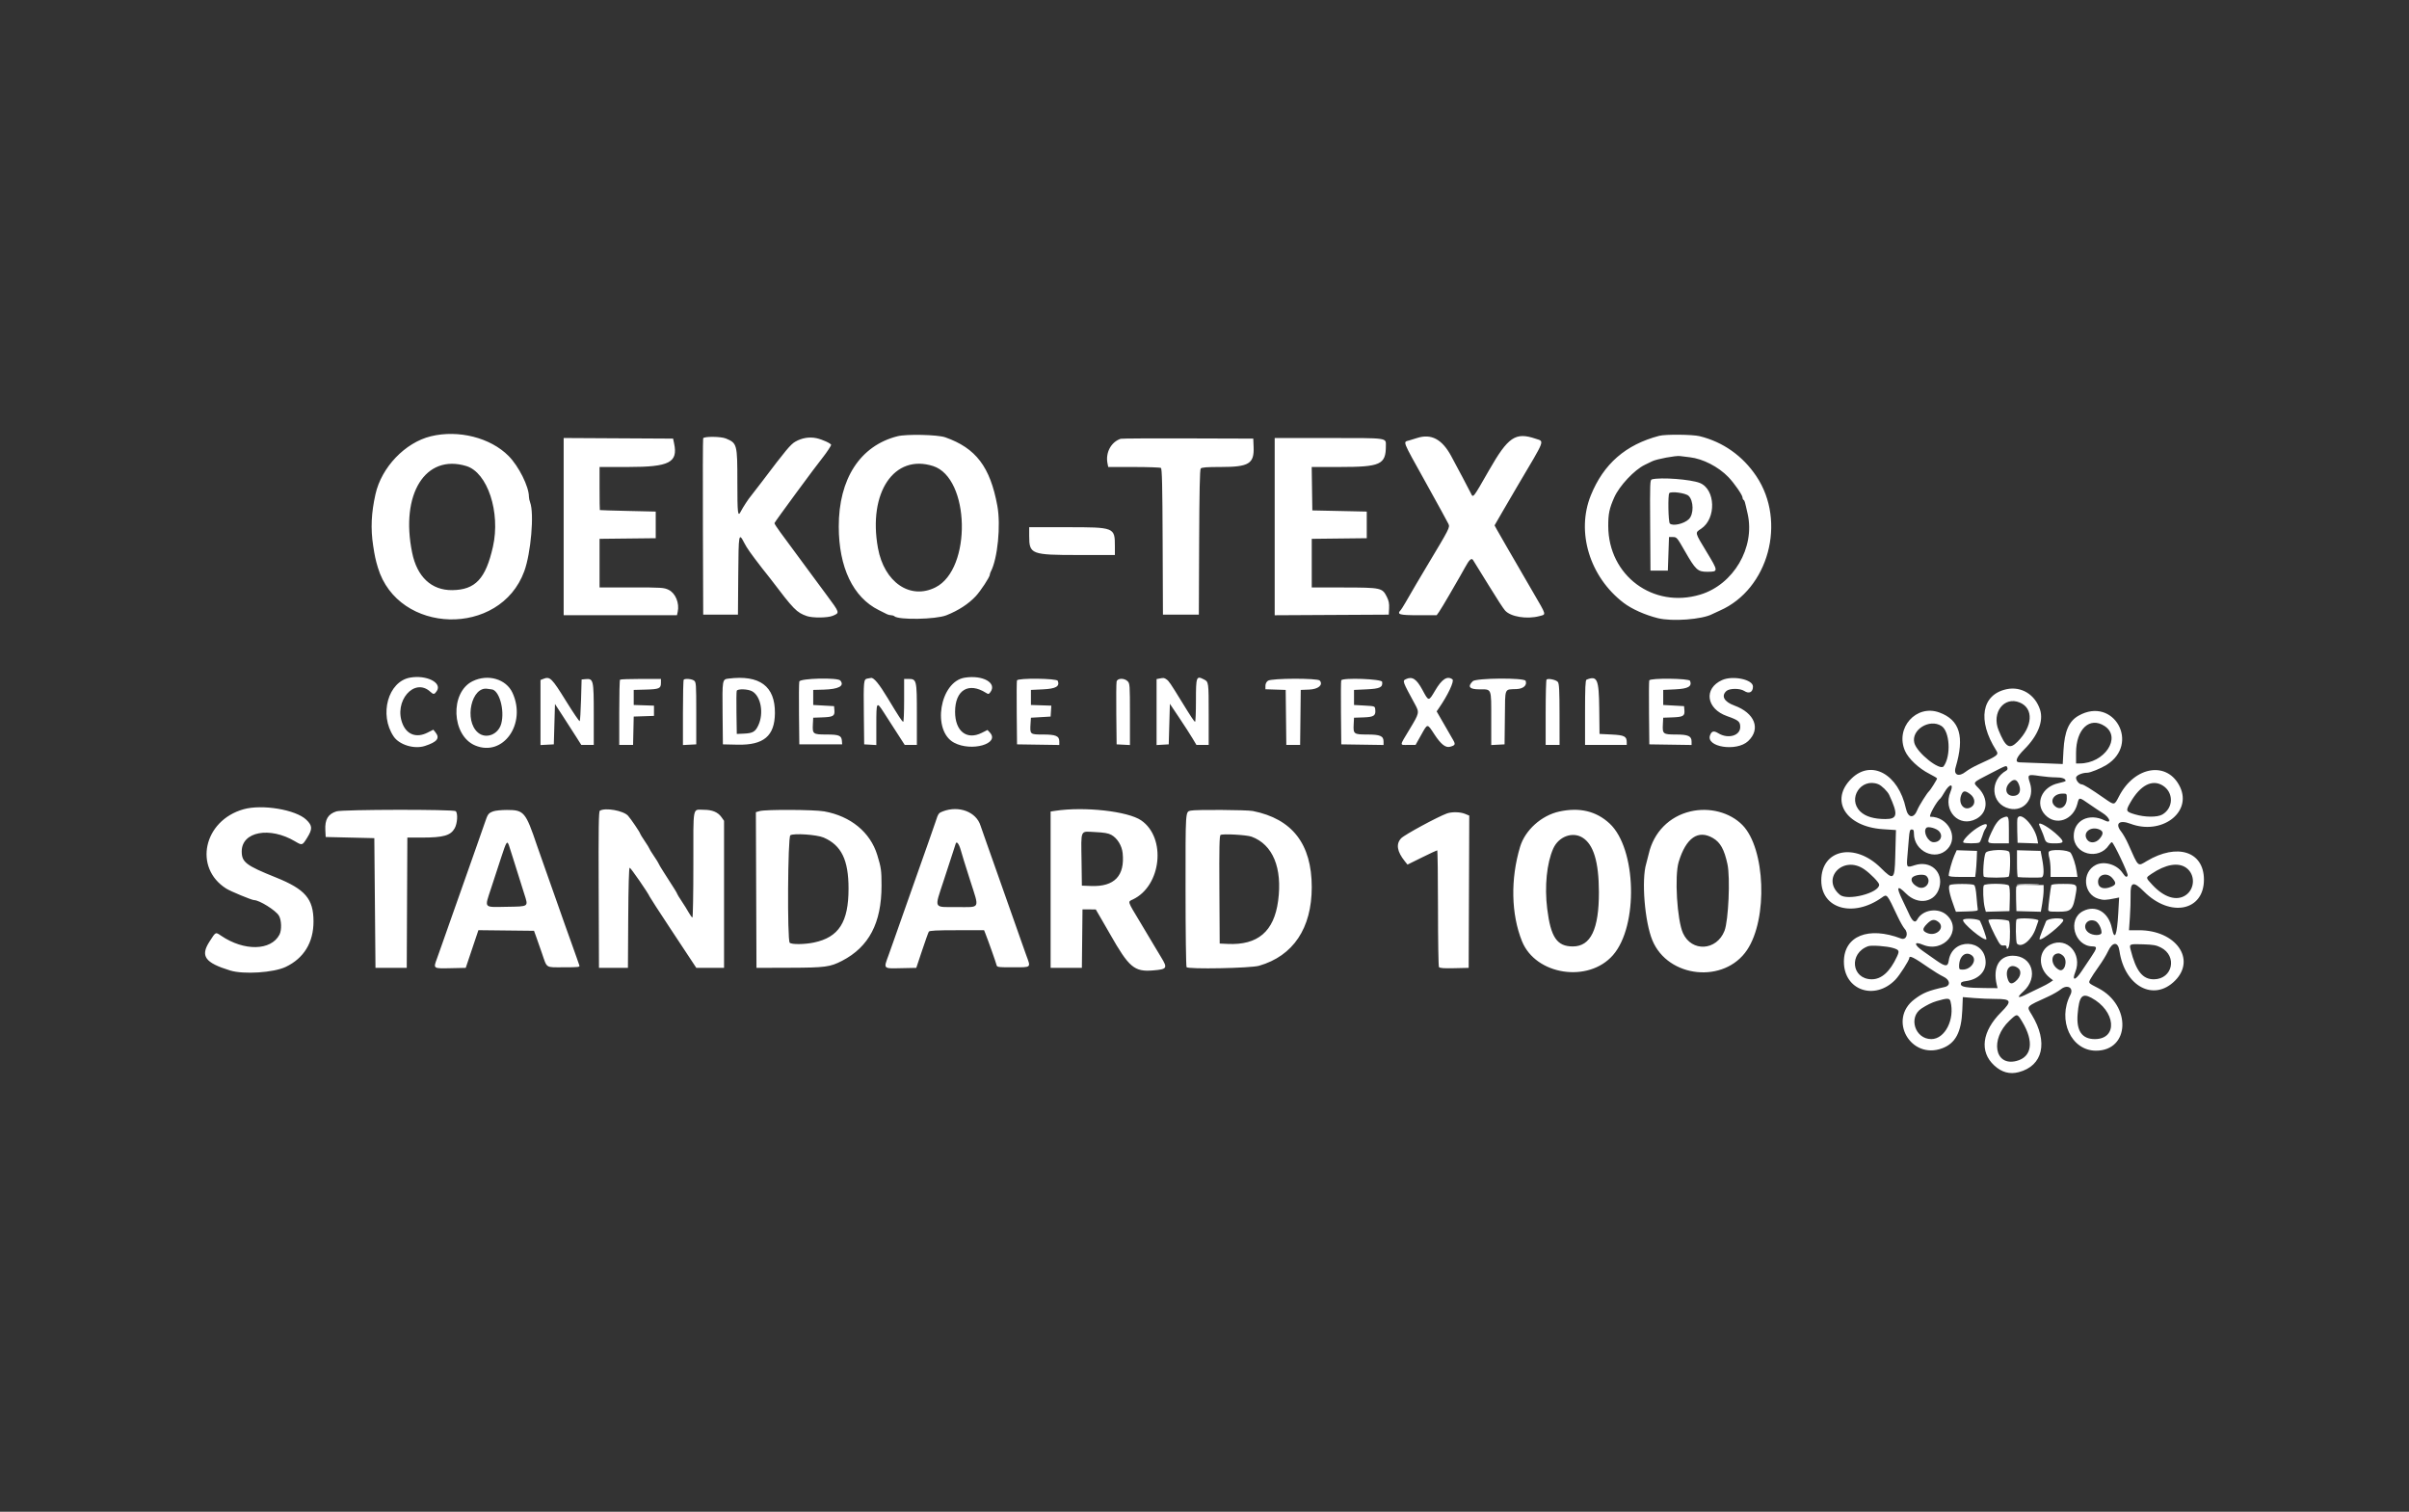 <svg width="400" height="251" viewBox="0 0 400 251" fill="none" xmlns="http://www.w3.org/2000/svg">
<rect x="0" y="0" width="400" height="251" fill="#333333" stroke="none"/>
<path fill-rule="evenodd" clip-rule="evenodd" d="M40.443 134.361C33.794 136.234 32.086 144.088 37.577 147.54C38.297 147.993 41.815 149.448 42.191 149.448C43.063 149.448 45.768 151.136 46.304 152.015C46.749 152.744 46.802 154.414 46.404 155.178C45.006 157.866 40.524 157.948 36.707 155.356C35.768 154.719 35.844 154.68 34.773 156.352C33.24 158.746 34.033 159.847 38.215 161.132C40.45 161.819 45.428 161.497 47.447 160.534C50.464 159.096 52.062 156.474 52.056 152.975C52.05 149.237 50.684 147.644 45.81 145.685C40.846 143.693 40.137 143.152 40.137 141.359C40.137 138.065 44.785 137.193 48.999 139.694C50.174 140.392 50.194 140.386 50.987 139.119C51.914 137.636 51.889 137.09 50.853 136.096C49.109 134.426 43.52 133.494 40.443 134.361ZM55.876 134.71C54.467 135.152 53.928 136.058 54.02 137.831L54.078 138.968L58.116 139.064L62.154 139.16L62.25 149.929L62.346 160.696H64.942H67.538L67.587 149.88L67.638 139.064H70.05C73.622 139.064 74.82 138.727 75.493 137.528C75.949 136.716 76.053 135.062 75.672 134.68C75.352 134.361 56.9 134.389 55.876 134.71ZM81.92 134.704C81.075 135.014 81.004 135.114 80.447 136.757C80.179 137.55 79.603 139.194 79.168 140.411C78.733 141.626 78.215 143.097 78.017 143.679C77.819 144.261 77.3 145.732 76.864 146.948C76.427 148.164 75.908 149.635 75.71 150.217C75.513 150.798 74.993 152.269 74.556 153.486C74.119 154.702 73.602 156.173 73.406 156.755C73.209 157.336 72.827 158.415 72.555 159.151C71.932 160.84 71.897 160.815 74.855 160.751L77.333 160.696L78.384 157.568L79.436 154.44L84.054 154.492L88.671 154.543L89.019 155.505C89.212 156.033 89.636 157.245 89.964 158.197C90.876 160.843 90.506 160.6 93.619 160.6C96.12 160.6 96.316 160.574 96.191 160.264C96.117 160.078 95.898 159.451 95.705 158.87C95.512 158.288 95.08 157.077 94.746 156.178C94.412 155.279 93.978 154.067 93.782 153.486C93.586 152.904 93.068 151.433 92.631 150.217C92.194 149 91.675 147.529 91.477 146.948C91.28 146.366 90.76 144.895 90.323 143.679C89.886 142.463 89.369 140.992 89.173 140.411C87.279 134.799 87.007 134.477 84.171 134.478C83.271 134.478 82.259 134.58 81.92 134.704ZM99.6 134.609C99.409 134.73 99.368 137.483 99.408 147.729L99.457 160.696H101.86H104.264L104.314 152.38C104.345 147.172 104.434 144.064 104.551 144.064C104.724 144.064 107.604 148.229 107.874 148.871C107.941 149.03 109.425 151.323 111.172 153.966C112.919 156.61 114.634 159.206 114.983 159.735L115.618 160.696H117.921H120.224V148.486V136.276L119.775 135.647C119.198 134.838 118.249 134.45 116.851 134.45C114.952 134.45 115.128 133.521 115.128 143.508C115.128 148.361 115.058 152.332 114.971 152.332C114.885 152.332 114.611 151.964 114.362 151.515C114.113 151.066 113.578 150.205 113.173 149.603C112.768 149 112.437 148.458 112.437 148.398C112.437 148.293 112.061 147.689 110.194 144.787C109.735 144.074 109.36 143.443 109.36 143.383C109.36 143.322 109.014 142.764 108.59 142.141C108.167 141.518 107.821 140.956 107.821 140.891C107.821 140.827 107.475 140.264 107.052 139.641C106.63 139.018 106.284 138.456 106.284 138.391C106.284 138.219 104.756 135.965 104.285 135.442C103.513 134.586 100.484 134.047 99.6 134.609ZM126.135 134.665L125.509 134.846L125.559 147.771L125.608 160.696L131.088 160.679C137.03 160.66 137.828 160.555 139.825 159.523C144.285 157.218 146.376 153.232 146.373 147.044C146.371 144.505 146.31 144.061 145.662 141.948C144.504 138.177 141.249 135.504 136.857 134.715C135.183 134.416 127.131 134.378 126.135 134.665ZM156.566 134.708C155.847 134.978 155.795 135.053 155.334 136.468C155.127 137.103 154.6 138.617 154.163 139.834C153.726 141.05 153.206 142.521 153.009 143.103C152.811 143.684 152.291 145.155 151.854 146.372C151.418 147.587 150.898 149.058 150.701 149.64C150.503 150.222 149.984 151.693 149.548 152.909C149.111 154.125 148.592 155.596 148.397 156.178C148.2 156.759 147.816 157.841 147.544 158.581C146.69 160.895 146.613 160.813 149.595 160.75L152.143 160.696L153.107 157.812C153.636 156.225 154.139 154.819 154.224 154.688C154.34 154.506 155.49 154.447 158.889 154.447H163.402L163.612 154.976C164.077 156.147 165.36 159.763 165.452 160.168C165.549 160.591 165.611 160.6 168.221 160.6C171.315 160.6 171.184 160.721 170.395 158.581C170.122 157.841 169.738 156.759 169.542 156.178C169.346 155.596 168.828 154.125 168.391 152.909C167.955 151.693 167.436 150.222 167.237 149.64C167.039 149.058 166.52 147.587 166.084 146.372C165.647 145.155 165.128 143.684 164.93 143.103C164.732 142.521 164.212 141.05 163.775 139.834C163.337 138.617 162.903 137.381 162.812 137.086C162.1 134.794 159.234 133.702 156.566 134.708ZM175.217 134.621L174.448 134.738V147.717V160.696H177.044H179.639L179.691 155.841L179.742 150.986L180.845 150.99L181.947 150.996L182.909 152.65C183.437 153.559 184.072 154.661 184.32 155.097C187.46 160.629 188.352 161.381 191.47 161.119C193.808 160.924 193.912 160.75 192.787 158.915C192.351 158.203 191.845 157.361 191.663 157.043C191.482 156.726 190.454 155.004 189.38 153.218C187.136 149.486 187.225 149.754 188.108 149.335C192.853 147.083 193.693 139.101 189.489 136.209C187.279 134.689 180.056 133.886 175.217 134.621ZM197.714 134.589C196.821 134.809 196.849 134.374 196.853 147.693C196.853 154.633 196.93 160.432 197.023 160.577C197.262 160.954 207.643 160.755 209.059 160.347C214.73 158.712 217.808 154.118 217.808 147.288C217.808 140.139 214.579 135.963 208.035 134.655C207.034 134.454 198.484 134.4 197.714 134.589ZM258.907 134.741C255.945 135.388 253.236 137.826 252.403 140.595C250.792 145.948 250.91 151.781 252.719 156.274C254.989 161.909 263.749 163.248 267.827 158.582C272.071 153.724 271.739 140.871 267.262 136.726C265.038 134.666 262.267 134.008 258.907 134.741ZM280.685 134.723C277.173 135.55 274.584 138.181 273.765 141.756C273.632 142.338 273.444 143.073 273.346 143.391C272.53 146.057 273.092 153.047 274.37 156.128C276.971 162.4 286.318 163.353 290.088 157.73C293.571 152.537 293.134 140.855 289.313 136.977C287.235 134.869 283.836 133.982 280.685 134.723ZM240.244 135.062C238.665 135.638 233.218 138.591 232.662 139.173C231.761 140.117 231.956 141.367 233.256 142.99L233.705 143.55L236.108 142.364C237.429 141.713 238.568 141.18 238.639 141.18C238.71 141.18 238.768 145.485 238.77 150.746C238.772 156.007 238.844 160.423 238.929 160.559C239.046 160.742 239.693 160.791 241.474 160.751L243.863 160.696L243.913 148.057L243.962 135.417L243.264 135.126C242.476 134.797 241.055 134.766 240.244 135.062ZM332.506 135.787C331.874 136.048 331.306 136.786 330.687 138.151C329.824 140.056 329.806 140.026 331.833 140.026H333.563V137.815C333.563 135.434 333.528 135.364 332.506 135.787ZM334.992 135.858C334.938 135.997 334.92 136.97 334.951 138.021L335.006 139.93L336.711 139.986L338.417 140.041L338.29 139.365C337.877 137.164 335.472 134.606 334.992 135.858ZM328.247 137.498C327.075 138.255 325.812 139.58 325.989 139.866C326.11 140.063 328.393 140.073 328.669 139.879C328.778 139.801 328.989 139.348 329.136 138.872C329.283 138.396 329.463 137.92 329.536 137.815C330.352 136.647 329.78 136.507 328.247 137.498ZM338.563 136.855C338.563 136.909 338.729 137.32 338.933 137.769C339.135 138.217 339.362 138.8 339.436 139.064C339.672 139.902 339.896 140.026 341.171 140.026C342.742 140.026 342.839 139.804 341.733 138.743C340.401 137.467 338.563 136.372 338.563 136.855ZM184.543 138.622C185.522 139.168 186.281 140.397 186.409 141.641C186.798 145.415 185.041 147.249 181.178 147.103L179.639 147.044L179.585 143.007C179.512 137.572 179.303 138.028 181.813 138.148C183.36 138.222 184.037 138.34 184.543 138.622ZM136.754 139.059C139.707 140.333 140.895 142.763 140.895 147.538C140.895 153.109 139.278 155.624 135.144 156.489C133.575 156.817 131.438 156.836 131.127 156.524C130.703 156.101 130.805 138.948 131.232 138.68C131.816 138.314 135.633 138.576 136.754 139.059ZM207.81 138.914C211.349 140.213 212.959 144.103 212.223 149.584C211.543 154.653 208.851 156.952 203.867 156.721L202.522 156.658L202.472 147.73C202.433 140.72 202.473 138.765 202.664 138.632C203.003 138.395 206.994 138.614 207.81 138.914ZM262.749 139.059C264.593 140.183 265.474 143.084 265.488 148.08C265.506 154.271 264.134 157.139 261.156 157.139C258.525 157.139 257.49 155.618 256.905 150.89C256.444 147.165 256.831 143.305 257.905 140.891C258.79 138.904 261.077 138.039 262.749 139.059ZM284.433 139.149C285.66 139.868 286.308 141.038 286.835 143.487C287.318 145.73 287.001 152.866 286.343 154.543C285.038 157.872 280.89 158.107 279.45 154.934C278.468 152.77 278.026 145.442 278.737 143.103C279.953 139.1 281.965 137.703 284.433 139.149ZM84.509 140.362C84.614 140.653 84.897 141.54 85.137 142.333C85.538 143.66 85.834 144.6 87.047 148.403C87.746 150.593 87.877 150.496 84.116 150.558C80.231 150.622 80.436 150.864 81.535 147.507C81.999 146.089 82.752 143.783 83.211 142.381C84.09 139.691 84.202 139.518 84.509 140.362ZM159.522 141.117C159.788 142.065 160.166 143.285 161.09 146.179C162.645 151.051 162.87 150.601 158.873 150.601C154.947 150.601 155.135 150.966 156.661 146.307C157.326 144.28 158.036 142.102 158.24 141.468C158.445 140.834 158.65 140.196 158.697 140.052C158.842 139.602 159.24 140.116 159.522 141.117ZM324.492 142.077C324.116 142.928 323.588 144.814 323.572 145.362C323.567 145.54 324.129 145.602 325.765 145.602H327.964L328.068 144.785C328.126 144.336 328.196 143.362 328.225 142.621L328.276 141.276L326.586 141.22L324.896 141.164L324.492 142.077ZM329.697 141.604C329.389 142.178 329.169 145.402 329.425 145.569C329.74 145.775 333.251 145.76 333.516 145.552C333.767 145.354 333.866 142.076 333.64 141.484C333.432 140.943 329.994 141.048 329.697 141.604ZM334.91 143.384C334.91 144.604 334.975 145.613 335.053 145.626C335.569 145.711 338.721 145.746 338.996 145.67C339.405 145.556 339.432 144.424 339.071 142.525L338.833 141.276L336.871 141.221L334.91 141.166V143.384ZM340.178 141.451C340.121 141.6 340.166 142.054 340.279 142.46C340.391 142.866 340.484 143.739 340.485 144.4L340.486 145.602H342.719H344.952L344.82 144.689C344.661 143.585 344.218 142.202 343.834 141.613C343.487 141.078 340.373 140.94 340.178 141.451ZM323.766 146.938C323.419 147.158 323.693 148.505 324.552 150.8L324.77 151.384L326.62 151.329C328.148 151.284 328.456 151.224 328.399 150.986C328.361 150.828 328.266 149.889 328.189 148.901C328.094 147.691 327.96 147.048 327.777 146.933C327.42 146.707 324.125 146.712 323.766 146.938ZM329.399 146.996C329.206 147.307 329.304 149.715 329.548 150.656L329.736 151.384L331.698 151.329L333.66 151.274L333.715 149.283C333.751 147.981 333.693 147.2 333.547 147.024C333.248 146.664 329.621 146.639 329.399 146.996ZM340.599 146.996C340.493 147.379 340.102 150.483 340.102 150.948C340.102 151.352 340.178 151.37 341.828 151.37C343.971 151.37 344.215 151.102 344.707 148.198C344.938 146.834 344.822 146.756 342.571 146.756C341.211 146.756 340.647 146.824 340.599 146.996ZM334.8 147.202C334.746 147.342 334.727 148.315 334.758 149.365L334.814 151.274L336.84 151.329L338.868 151.382L339.1 150.027C339.228 149.282 339.332 148.284 339.332 147.81V146.948H337.115C335.455 146.948 334.873 147.012 334.8 147.202ZM325.962 152.726C325.683 153.179 329.454 156.313 329.828 155.94C329.918 155.85 329.138 153.614 328.771 152.909C328.582 152.546 326.171 152.39 325.962 152.726ZM330.172 152.76C330.085 152.901 331.112 155.139 331.829 156.37C332.137 156.899 332.324 157.03 332.7 156.981C333.034 156.938 333.179 157.011 333.179 157.221C333.179 157.819 333.516 157.509 333.633 156.803C333.807 155.743 333.776 153.238 333.583 152.935C333.405 152.654 330.335 152.495 330.172 152.76ZM334.846 152.653C334.641 152.858 334.698 156.466 334.91 156.678C335.69 157.458 337.403 156.035 338.05 154.067C338.207 153.589 338.396 153.046 338.47 152.861C338.608 152.515 335.18 152.318 334.846 152.653ZM339.734 152.957C339.643 153.195 339.343 153.945 339.066 154.624C338.79 155.302 338.605 155.898 338.654 155.949C338.981 156.275 342.601 153.372 342.601 152.783C342.601 152.274 339.934 152.435 339.734 152.957Z" fill="white"/>
<path fill-rule="evenodd" clip-rule="evenodd" d="M71.537 72.437C67.265 73.481 63.346 77.582 62.346 82.053C61.642 85.201 61.528 87.744 61.961 90.609C62.216 92.286 62.361 92.961 62.748 94.245C66.105 105.39 83.045 105.811 87.051 94.849C88.158 91.822 88.72 85.25 88.028 83.429C87.915 83.134 87.824 82.697 87.824 82.457C87.824 80.79 86.139 77.415 84.459 75.715C81.447 72.669 76.121 71.317 71.537 72.437ZM149.028 72.429C142.831 73.994 139.26 79.488 139.272 87.436C139.281 94.215 141.648 99.165 145.894 101.284C146.476 101.575 147.101 101.888 147.285 101.979C147.469 102.072 147.776 102.146 147.968 102.146C148.16 102.146 148.399 102.222 148.499 102.314C149.208 102.963 155.378 102.851 157.14 102.156C159.125 101.373 160.814 100.276 162.012 98.992C162.841 98.104 164.353 95.794 164.353 95.418C164.353 95.309 164.431 95.069 164.527 94.886C165.652 92.734 166.196 87.208 165.601 83.975C164.411 77.509 162.044 74.398 156.95 72.606C155.698 72.165 150.53 72.049 149.028 72.429ZM275.494 72.362C269.931 73.823 266.264 77.018 264.147 82.245C261.681 88.337 263.959 95.793 269.602 100.097C270.944 101.121 273.175 102.117 275.301 102.641C277.659 103.223 282.623 102.851 284.298 101.967C284.479 101.872 285.059 101.603 285.587 101.37C293.648 97.817 296.685 86.615 291.635 79.073C289.367 75.686 286.1 73.378 282.224 72.424C281.02 72.128 276.541 72.087 275.494 72.362ZM116.755 72.775C116.704 72.908 116.686 79.549 116.713 87.534L116.763 102.05H119.647H122.531L122.582 95.546C122.637 88.503 122.662 88.366 123.586 90.153C124.03 91.013 124.628 91.861 126.554 94.359C126.879 94.782 127.19 95.171 127.243 95.224C127.297 95.278 127.6 95.662 127.916 96.08C131.838 101.25 132.261 101.684 133.973 102.288C134.912 102.62 137.426 102.595 138.262 102.246C139.468 101.742 139.483 101.792 137.214 98.734C136.489 97.755 135.29 96.133 134.549 95.128C132.911 92.905 130.92 90.205 129.586 88.399C129.039 87.658 128.591 86.966 128.591 86.86C128.591 86.711 135.608 77.177 136.745 75.784C137.164 75.271 138.01 73.991 138.01 73.871C138.01 73.633 136.519 72.952 135.552 72.749C134.378 72.503 133.141 72.709 132.059 73.331C131.267 73.785 130.498 74.708 126.473 80.035C125.574 81.225 124.748 82.295 124.637 82.414C124.339 82.735 123.328 84.283 123.022 84.889C122.502 85.918 122.435 85.362 122.435 80.021C122.435 73.748 122.392 73.582 120.536 72.806C119.704 72.458 116.885 72.434 116.755 72.775ZM235.306 72.719C235.042 72.804 234.458 72.984 234.009 73.119C232.936 73.442 232.709 72.86 236.732 80.102C238.679 83.607 240.376 86.703 240.502 86.98C240.77 87.574 240.734 87.645 236.88 94.071C236.087 95.393 235.289 96.734 235.108 97.052C233.68 99.551 232.749 101.118 232.599 101.272C231.881 102.013 232.321 102.146 235.486 102.146H238.549L238.945 101.591C239.163 101.285 239.958 99.965 240.713 98.658C241.466 97.351 242.26 95.98 242.474 95.609C242.689 95.239 243.029 94.633 243.23 94.263C243.957 92.925 244.329 92.577 244.593 92.987C244.813 93.327 245.66 94.695 247.225 97.244C248.64 99.545 249.57 100.974 249.902 101.357C250.808 102.402 253.524 102.852 255.59 102.299C256.776 101.982 256.857 102.292 254.538 98.301C253.77 96.979 252.979 95.616 252.78 95.272C252.582 94.929 252.257 94.367 252.059 94.023C251.86 93.679 251.07 92.316 250.302 90.995C249.533 89.672 248.738 88.284 248.534 87.911L248.162 87.231L249.49 84.931C250.221 83.665 251.383 81.678 252.071 80.514C256.679 72.739 256.449 73.341 254.996 72.846C251.632 71.7 250.423 72.518 247.226 78.11C244.546 82.796 244.616 82.707 244.234 81.907C244 81.42 241.903 77.453 240.96 75.716C239.44 72.915 237.653 71.968 235.306 72.719ZM93.593 87.435V102.146H102.999H112.405L112.529 101.586C112.846 100.144 112.163 98.483 111.029 97.933C110.249 97.556 109.881 97.532 104.877 97.532H99.553V93.497V89.463L104.216 89.411L108.879 89.36V87.148V84.938L104.264 84.832C101.726 84.775 99.628 84.71 99.601 84.688C99.575 84.667 99.553 83.048 99.553 81.091V77.534H104.336C111.144 77.534 112.598 76.787 111.933 73.636L111.762 72.824L102.677 72.773L93.593 72.723V87.435ZM186.082 72.851C184.488 73.382 183.538 75.155 183.895 76.938L184.014 77.534L188.269 77.537C190.609 77.539 192.63 77.609 192.761 77.692C192.948 77.809 193.012 80.558 193.05 89.947L193.1 102.05H196.08H199.061L199.11 90.051C199.145 81.577 199.223 77.975 199.374 77.793C199.537 77.596 200.337 77.534 202.743 77.534C207.359 77.534 208.266 76.981 208.155 74.236L208.098 72.824L197.234 72.79C191.258 72.771 186.24 72.799 186.082 72.851ZM211.655 87.439V102.151L221.125 102.1L230.595 102.05L230.65 100.993C230.69 100.195 230.596 99.723 230.264 99.07C229.518 97.597 229.31 97.552 223.144 97.541L217.808 97.532V93.497V89.463L222.375 89.411L226.942 89.36V87.148V84.938L222.423 84.841L217.905 84.745L217.852 81.14L217.8 77.534H222.445C229.229 77.534 230.115 77.131 230.115 74.041C230.115 72.658 230.618 72.727 220.654 72.727H211.655V87.439ZM280.583 75.92C282.753 76.168 285.32 77.486 286.981 79.205C287.961 80.22 289.338 82.208 289.338 82.608C289.338 82.766 289.414 82.942 289.508 83C289.686 83.11 289.708 83.185 290.189 85.322C291.447 90.91 287.839 97.055 282.32 98.722C274.492 101.086 267.071 95.57 267.04 87.363C267.032 85.323 267.221 84.417 268.037 82.582C268.892 80.66 271.384 78.004 273.108 77.179C273.627 76.929 274.181 76.662 274.34 76.582C275.076 76.216 278.262 75.62 278.955 75.72C279.219 75.757 279.952 75.847 280.583 75.92ZM77.44 77.382C80.954 78.456 83.133 85.067 81.852 90.764C80.654 96.098 78.923 97.942 75.081 97.98C71.642 98.014 69.256 95.783 68.434 91.763C66.44 82.022 70.646 75.305 77.44 77.382ZM154.931 77.379C161.077 79.344 161.385 94.463 155.341 97.515C151.139 99.637 146.814 96.687 145.779 90.995C144.107 81.794 148.464 75.312 154.931 77.379ZM274.29 79.59C273.972 79.673 273.954 80.156 274.001 87.211L274.051 94.744H275.494H276.936L277.032 91.956L277.128 89.167H277.779C278.408 89.167 278.471 89.242 279.74 91.463C281.543 94.615 281.889 94.937 283.471 94.933C285.346 94.927 285.345 94.894 283.385 91.652C281.369 88.317 281.409 88.485 282.464 87.786C285.004 86.103 284.865 81.239 282.245 80.187C280.742 79.584 275.75 79.21 274.29 79.59ZM280.375 82.32C281.238 83.132 281.264 85.39 280.419 86.204C279.616 86.976 277.745 87.4 277.263 86.917C277.005 86.66 276.927 82.127 277.177 81.874C277.515 81.531 279.886 81.861 280.375 82.32ZM170.891 88.993C170.891 92.021 171.221 92.148 179.087 92.148H185.12V90.696C185.12 87.556 185.063 87.534 177.149 87.534H170.891V88.993ZM68.092 112.505C64.442 113.154 62.911 118.644 65.365 122.281C66.302 123.67 68.78 124.424 70.538 123.856C72.609 123.186 73.091 122.56 72.293 121.574L71.953 121.154L70.967 121.649C69.18 122.547 67.593 121.996 66.858 120.221C65.299 116.455 68.802 112.384 71.466 114.866C71.974 115.339 72.143 115.316 72.535 114.718C73.44 113.337 70.802 112.023 68.092 112.505ZM160.169 112.519C156.033 113.192 154.71 121.327 158.414 123.309C161.302 124.856 166.098 123.485 164.353 121.612L163.968 121.199L163.027 121.671C160.52 122.93 158.585 121.408 158.585 118.177C158.585 114.571 160.825 113.202 163.724 115.037C164.106 115.28 164.182 115.268 164.438 114.929C165.602 113.39 163.189 112.028 160.169 112.519ZM78.463 113.107C74.68 114.974 74.974 122.133 78.902 123.774C83.541 125.713 87.464 120.181 85.099 115.033C84.042 112.731 81.008 111.85 78.463 113.107ZM90.179 112.729L89.746 112.903V118.302V123.702L90.852 123.644L91.958 123.586L92.054 120.236L92.15 116.885L93.515 118.986C94.265 120.142 95.249 121.671 95.7 122.384L96.522 123.682H97.557H98.592V118.587C98.592 112.84 98.541 112.628 97.186 112.759L96.573 112.819L96.477 116.216C96.424 118.085 96.325 119.669 96.258 119.736C96.19 119.803 95.206 118.361 94.072 116.531C91.581 112.512 91.33 112.266 90.179 112.729ZM120.96 112.668C119.931 112.797 119.925 112.833 119.98 118.418L120.031 123.586L122.465 123.64C126.816 123.736 128.637 122.197 128.671 118.395C128.71 113.925 126.143 112.019 120.96 112.668ZM144.019 112.666C143.402 112.785 143.376 113.038 143.436 118.587L143.491 123.586L144.5 123.644L145.509 123.703V120.328C145.509 116.477 145.545 116.417 146.727 118.251C147.187 118.965 148.161 120.477 148.892 121.613L150.22 123.675L151.23 123.679L152.24 123.682V118.587C152.24 112.835 152.212 112.723 150.797 112.723H150.124V116.28C150.124 118.236 150.059 119.836 149.98 119.834C149.802 119.832 149.317 119.094 147.388 115.895C145.983 113.565 145.104 112.497 144.644 112.557C144.539 112.571 144.257 112.62 144.019 112.666ZM192.475 112.666L192.042 112.749V118.226V123.703L193.051 123.644L194.061 123.586L194.157 120.221L194.253 116.856L195.799 119.164C196.649 120.433 197.641 121.969 198.002 122.577L198.661 123.682H199.678H200.695V118.699C200.695 113.209 200.696 113.217 199.893 112.801C198.649 112.158 198.58 112.341 198.58 116.293C198.58 118.242 198.515 119.836 198.436 119.835C198.3 119.834 197.783 119.053 196.08 116.28C194.348 113.46 194.087 113.079 193.706 112.813C193.296 112.525 193.239 112.518 192.475 112.666ZM233.431 112.765C232.846 113.047 232.867 113.106 234.942 116.917C235.702 118.312 235.69 118.369 234.056 121.08C232.328 123.949 232.352 123.682 233.829 123.682H235.045L235.962 122.048C237.076 120.064 236.954 120.069 238.198 121.964C239.251 123.568 240.029 124.183 240.759 123.989C241.626 123.757 241.705 123.597 241.304 122.894C241.098 122.535 240.393 121.311 239.738 120.175L238.546 118.111L238.915 117.579C240.399 115.445 241.524 113.053 241.169 112.794C240.315 112.169 239.423 112.739 238.31 114.626C237.207 116.494 237.236 116.495 236.191 114.553C235.203 112.717 234.49 112.255 233.431 112.765ZM285.957 112.907C282.84 114.294 283.297 117.682 286.766 118.899C288.674 119.57 288.954 119.801 288.954 120.714C288.954 122.155 286.936 122.73 285.325 121.748C284.564 121.284 284.214 121.366 283.947 122.069C283.197 124.039 288.349 124.844 290.259 123.055C292.411 121.039 291.387 118.386 287.975 117.139C286.278 116.519 285.751 115.552 286.659 114.729C287.171 114.267 288.917 114.259 289.613 114.715C290.432 115.251 291.069 114.932 291.069 113.983C291.069 112.819 287.732 112.117 285.957 112.907ZM102.951 112.851C102.88 112.921 102.822 115.387 102.822 118.331V123.682H103.97H105.118L105.172 121.327L105.225 118.972L106.908 118.916L108.59 118.86V118.01V117.16L106.908 117.104L105.225 117.049V115.799V114.549L107.234 114.494C109.469 114.432 109.745 114.31 109.745 113.372V112.723H106.412C104.578 112.723 103.021 112.78 102.951 112.851ZM113.526 112.851C113.455 112.921 113.398 115.391 113.398 118.34V123.702L114.504 123.644L115.609 123.586V118.427C115.609 113.542 115.589 113.253 115.236 112.995C114.852 112.715 113.754 112.622 113.526 112.851ZM132.72 113.155C132.662 113.393 132.638 115.838 132.669 118.587L132.722 123.586H136.279H139.837L139.794 123.011C139.728 122.123 139.314 121.952 137.228 121.952C135.001 121.952 134.89 121.87 134.972 120.286L135.03 119.164L136.559 119.107C138.347 119.041 138.628 118.874 138.549 117.931L138.491 117.241L136.761 117.145L135.03 117.049V115.799V114.549L136.761 114.501C139.265 114.432 140.272 113.882 139.53 112.989C139.094 112.463 132.852 112.615 132.72 113.155ZM168.862 112.966C168.811 113.099 168.792 115.543 168.821 118.398L168.872 123.586L172.381 123.639L175.89 123.691V123.121C175.89 122.191 175.331 121.952 173.159 121.952C171.015 121.952 171.003 121.941 171.119 120.112L171.18 119.164L172.813 119.068L174.448 118.972L174.507 118.066L174.565 117.16L172.872 117.104L171.18 117.049V115.799V114.549L173.191 114.453C175.328 114.351 175.995 113.966 175.64 113.041C175.479 112.623 169.022 112.551 168.862 112.966ZM185.406 113.155C185.348 113.393 185.324 115.838 185.355 118.587L185.408 123.586L186.514 123.644L187.62 123.702V118.597C187.62 113.748 187.6 113.472 187.235 113.107C186.677 112.549 185.547 112.578 185.406 113.155ZM210.544 113.022C210.27 113.214 210.117 113.52 210.117 113.88V114.438L211.799 114.494L213.481 114.549L213.533 119.116L213.585 123.682H214.732H215.878L215.93 119.116L215.981 114.549L217.375 114.493C218.897 114.431 219.741 113.718 219.143 112.997C218.793 112.575 211.15 112.597 210.544 113.022ZM222.704 112.961C222.652 113.097 222.632 115.543 222.66 118.398L222.711 123.586L226.221 123.639L229.73 123.691V123.121C229.73 122.194 229.17 121.952 227.019 121.952C224.799 121.952 224.687 121.869 224.768 120.286L224.827 119.164L226.411 119.108C228.152 119.047 228.471 118.825 228.348 117.76C228.288 117.247 228.267 117.24 226.558 117.145L224.827 117.049V115.799V114.549L226.91 114.453C229.14 114.35 229.628 114.115 229.497 113.205C229.428 112.72 222.886 112.486 222.704 112.961ZM244.536 113.107C243.629 114.015 243.991 114.453 245.651 114.453C247.722 114.453 247.612 114.181 247.612 119.308V123.702L248.718 123.644L249.823 123.586L249.875 119.119C249.934 114.02 249.732 114.506 251.836 114.406C252.962 114.353 253.601 113.766 253.323 113.041C253.117 112.505 245.077 112.565 244.536 113.107ZM256.794 112.833C256.714 112.913 256.649 115.387 256.649 118.331V123.682H257.804H258.957L258.951 118.635C258.946 114.63 258.89 113.514 258.678 113.235C258.399 112.867 257.045 112.578 256.794 112.833ZM263.428 112.85C263.244 112.924 263.188 114.201 263.188 118.315V123.682H266.649H270.11V123.238C270.11 122.254 269.72 122.056 267.578 121.952L265.591 121.856L265.543 117.625C265.487 112.743 265.215 112.128 263.428 112.85ZM273.85 112.966C273.798 113.099 273.779 115.543 273.808 118.398L273.859 123.586L277.369 123.639L280.877 123.691V123.121C280.877 122.205 280.311 121.952 278.262 121.952C276.149 121.952 276.027 121.857 276.109 120.286L276.167 119.164L277.696 119.107C279.483 119.041 279.765 118.874 279.686 117.931L279.628 117.241L277.897 117.145L276.167 117.049V115.799V114.549L278.179 114.453C280.316 114.351 280.982 113.966 280.627 113.041C280.467 112.623 274.009 112.551 273.85 112.966ZM81.575 114.451C82.86 114.47 83.848 117.876 83.229 120.155C82.737 121.967 80.694 122.754 79.371 121.64C76.993 119.64 78.291 113.842 80.998 114.373C81.21 114.413 81.469 114.449 81.575 114.451ZM333.179 114.431C329.029 115.316 328.296 119.599 331.443 124.57C331.922 125.326 331.784 125.437 328.468 126.944C327.728 127.28 326.803 127.809 326.412 128.119C325.229 129.058 324.338 128.68 324.719 127.401C326.236 122.293 325.42 119.539 322.02 118.296C318.175 116.891 314.631 120.867 316.323 124.687C316.894 125.974 318.612 127.589 320.352 128.471C321.062 128.83 321.642 129.181 321.642 129.25C321.642 129.409 320.487 131.245 320.306 131.374C320.029 131.572 318.626 133.803 318.372 134.451C317.774 135.968 316.818 135.848 316.459 134.21C315.217 128.523 310.74 126.052 307.454 129.241C303.742 132.843 306.451 137.259 312.625 137.67L314.816 137.816L314.789 138.681C314.773 139.157 314.73 140.778 314.693 142.282C314.597 146.084 314.424 146.214 312.29 144.094C307.992 139.827 302.413 141.005 302.413 146.18C302.413 150.896 307.724 152.398 312.467 149.025C313.337 148.406 313.293 148.353 315.078 152.141C315.502 153.04 316.027 153.966 316.245 154.2C316.964 154.967 316.531 156.159 315.656 155.825C310.248 153.76 306.185 155.399 306.169 159.652C306.15 164.413 311.294 166.21 314.733 162.645C315.418 161.935 317.027 159.421 317.027 159.06C317.027 158.571 317.788 158.955 320.339 160.728C321.125 161.274 322.176 161.914 322.676 162.149C323.816 162.684 323.935 163.649 322.892 163.879C320.196 164.475 319.3 164.839 317.865 165.926C313.433 169.283 317.263 176.007 322.494 174.049C324.698 173.225 325.681 171.364 325.827 167.739L325.915 165.551L327.769 165.705C328.788 165.789 330.415 165.858 331.384 165.856C333.97 165.853 334.119 166.212 332.289 168.043C329.087 171.246 328.647 174.608 331.13 176.898C332.373 178.043 333.691 178.404 335.198 178.011C339.226 176.962 340.126 173.04 337.378 168.508C336.465 167.003 336.284 167.203 340.165 165.427C340.886 165.095 341.799 164.567 342.192 164.251C343.281 163.376 344.375 164.013 343.774 165.171C341.582 169.386 343.9 174.446 348.023 174.446C353.663 174.446 353.94 166.929 348.406 164.067C346.704 163.188 346.749 163.239 347.097 162.567C347.264 162.245 347.882 161.31 348.471 160.488C349.061 159.667 349.753 158.537 350.009 157.976C350.754 156.347 351.692 156.29 351.919 157.859C352.773 163.768 357.628 166.372 361.156 162.814C364.697 159.244 361.263 154.448 355.166 154.448H353.506L353.656 152.285C353.738 151.095 353.791 149.468 353.772 148.668C353.719 146.386 354.215 146.244 356.004 148.031C360.378 152.403 365.998 151.248 365.95 145.988C365.908 141.363 361.517 139.956 356.474 142.954C354.92 143.878 355.122 144.062 353.373 140.123C353.044 139.383 352.523 138.462 352.215 138.077C351.13 136.722 351.899 136.071 353.756 136.771C358.878 138.704 363.988 134.929 361.995 130.687C359.942 126.32 354.462 127.145 351.848 132.217C351.065 133.734 351.111 133.727 349.457 132.576C347.144 130.966 345.974 130.244 345.659 130.232C345.241 130.216 344.716 129.603 344.716 129.13C344.716 128.737 345.706 128.298 346.588 128.298C347.074 128.298 348.823 127.589 349.75 127.016C355.424 123.512 350.965 115.553 345.155 118.814C343.524 119.729 342.803 121.386 342.626 124.624L342.505 126.855L341.832 126.824C341.462 126.807 339.861 126.745 338.275 126.685C336.688 126.626 335.346 126.575 335.292 126.572C334.491 126.529 334.803 125.731 336.142 124.392C338.379 122.155 339.343 119.731 338.744 117.853C337.937 115.324 335.634 113.906 333.179 114.431ZM124.91 114.787C126.352 115.615 126.853 118.435 125.912 120.433C125.406 121.508 124.99 121.744 123.492 121.807L122.339 121.856L122.286 118.401C122.258 116.501 122.277 114.836 122.328 114.7C122.47 114.329 124.215 114.388 124.91 114.787ZM335.371 116.644C337.712 117.622 337.539 120.604 334.992 123.154C333.659 124.488 333.016 124.094 331.85 121.234C330.66 118.314 332.773 115.558 335.371 116.644ZM322.361 120.531C323.76 121.419 323.987 125.511 322.732 127.228C322.13 128.051 318.271 124.971 317.862 123.341C317.319 121.177 320.372 119.27 322.361 120.531ZM349.458 120.547C352.327 122.428 349.436 126.759 345.311 126.759H344.716V125.003C344.716 121.057 346.984 118.927 349.458 120.547ZM333.311 127.456C333.378 127.632 333.313 127.834 333.161 127.92C330.274 129.541 330.57 133.526 333.63 134.247C336.076 134.824 337.893 132.571 337.06 129.997C336.601 128.579 336.669 128.532 338.731 128.846C339.537 128.968 340.721 129.069 341.36 129.068C342.401 129.067 342.985 129.278 342.985 129.655C342.985 129.725 342.452 129.896 341.801 130.034C339.013 130.626 337.83 133.431 339.585 135.291C341.354 137.168 344.236 136.186 344.932 133.469C345.229 132.309 345.186 132.307 346.955 133.537C347.754 134.092 348.709 134.73 349.078 134.953C350.339 135.721 350.697 136.835 349.488 136.228C346.882 134.921 344.33 136.2 344.332 138.815C344.334 141.865 348.477 142.911 350.192 140.296C350.358 140.042 350.573 139.834 350.671 139.834C350.93 139.834 353.403 145.043 353.288 145.346C353.131 145.753 352.925 145.641 352.385 144.86C351.459 143.519 349.373 142.921 348.005 143.603C345.624 144.791 345.908 148.487 348.439 149.23C349.277 149.475 349.64 149.464 351.225 149.145L351.868 149.015L351.727 151.577C351.519 155.328 351.118 156.294 350.671 154.122C350.118 151.442 347.989 150.18 345.868 151.276C343.227 152.642 344.424 157.086 347.445 157.132C348.271 157.144 348.234 157.392 347.166 158.972C346.612 159.791 345.923 160.818 345.637 161.253C344.592 162.835 343.982 162.909 344.594 161.379C345.799 158.365 343.21 155.488 340.486 156.814C338.393 157.833 338.33 160.747 340.369 162.35L340.899 162.767L340.356 163.134C340.057 163.336 339.423 163.677 338.947 163.892C338.471 164.107 337.496 164.579 336.78 164.941C334.999 165.842 334.74 165.729 335.987 164.596C338.534 162.282 337.451 158.679 334.211 158.679C331.933 158.679 330.857 160.648 331.558 163.534L331.686 164.062L329.596 164.046C326.533 164.021 325.584 163.866 325.584 163.389C325.584 163.079 325.75 162.982 326.449 162.891C328.435 162.629 329.728 161.381 329.704 159.75C329.647 155.835 324.111 155.642 323.568 159.536C323.428 160.535 323.007 160.517 321.487 159.447C320.884 159.024 319.895 158.328 319.286 157.902C317.772 156.839 317.762 156.222 319.268 156.852C322.751 158.307 325.913 154.479 323.298 151.976C321.889 150.629 319.241 150.999 318.348 152.668C317.988 153.342 317.511 152.979 316.902 151.564C316.789 151.299 316.325 150.322 315.871 149.392C314.815 147.223 315.015 146.885 316.485 148.355C318.491 150.361 321.352 149.84 322.022 147.348C322.721 144.752 320.535 142.793 317.906 143.66C316.585 144.095 316.551 144.054 316.709 142.187C316.77 141.475 316.877 140.178 316.948 139.306C317.06 137.93 317.124 137.72 317.436 137.72C317.72 137.72 317.796 137.863 317.796 138.395C317.796 141.364 321.396 143.027 323.365 140.965C325.258 138.986 323.469 135.604 320.529 135.604C320.149 135.604 321.572 133.019 322.221 132.528C322.291 132.474 322.587 132.02 322.879 131.518C323.717 130.075 324.464 130.037 323.866 131.468C322.551 134.616 325.292 137.484 328.155 135.956C330.055 134.942 330.219 132.593 328.514 130.846C327.556 129.865 327.452 129.992 330.487 128.427C333.228 127.013 333.151 127.04 333.311 127.456ZM335.263 130.348C335.65 131.414 335.248 132.143 334.27 132.143C333.069 132.143 332.744 130.9 333.695 129.95C334.409 129.236 334.905 129.361 335.263 130.348ZM311.871 130.201C312.427 130.419 313.413 131.382 313.69 131.98C315.2 135.242 315.085 135.989 313.073 135.989C311.147 135.989 309.751 135.571 308.894 134.739C306.701 132.609 309.012 129.087 311.871 130.201ZM359.091 130.412C360.945 131.542 360.918 134.144 359.042 135.239C358.221 135.718 356.153 135.705 354.495 135.211C352.968 134.757 352.926 134.646 353.741 133.224C355.368 130.383 357.343 129.346 359.091 130.412ZM327.152 131.864C327.952 132.475 328.056 133.477 327.368 133.959C326.147 134.814 325.017 133.386 325.711 131.864C325.992 131.246 326.341 131.246 327.152 131.864ZM343.178 132.537C343.178 133.98 342.036 134.672 341.138 133.774C340.297 132.933 341.059 131.771 342.457 131.763C343.172 131.759 343.178 131.765 343.178 132.537ZM321.978 138.022C322.693 138.828 322.189 139.834 321.071 139.834C320.135 139.834 319.242 138.07 319.863 137.446C320.155 137.154 321.544 137.531 321.978 138.022ZM348.649 137.75C349.273 138.035 349.27 138.495 348.641 139.243C348.014 139.989 347.016 140.067 346.554 139.407C345.728 138.228 347.179 137.08 348.649 137.75ZM309.519 144.312C310.574 145.032 312.027 146.525 312.027 146.887C312.027 148.266 306.754 149.617 305.498 148.561C302.305 145.874 306.035 141.934 309.519 144.312ZM363.006 144.081C364.53 145.166 364.485 147.568 362.922 148.632C361.41 149.661 359.306 149 357.36 146.884C356.253 145.68 356.256 145.749 357.263 145.07C359.594 143.499 361.683 143.139 363.006 144.081ZM319.873 145.449C320.811 146.387 319.688 147.857 318.475 147.279C317.432 146.782 317.063 145.892 317.747 145.521C318.39 145.172 319.556 145.133 319.873 145.449ZM350.756 145.81C351.424 146.604 351.384 146.889 350.558 147.235C349.294 147.762 348.369 147.412 348.369 146.405C348.369 145.159 349.89 144.78 350.756 145.81ZM334.842 146.901C334.793 146.98 335.458 147.022 336.321 146.993C339.016 146.905 339.322 146.823 337.084 146.789C335.901 146.771 334.892 146.822 334.842 146.901ZM321.791 153.017C323.106 153.938 321.572 155.57 320.007 154.916C319.163 154.564 319.159 154.201 319.988 153.371C320.709 152.651 321.147 152.565 321.791 153.017ZM347.886 152.909C348.399 153.104 348.946 154.093 348.946 154.826C348.946 155.386 347.475 155.381 346.761 154.819C345.602 153.907 346.5 152.382 347.886 152.909ZM358.803 157.319C361.57 158.733 360.751 162.548 357.671 162.593C355.767 162.621 354.665 161.231 353.776 157.682C353.538 156.726 353.563 156.715 355.869 156.788C357.548 156.841 358.041 156.931 358.803 157.319ZM314.326 157.396C315.351 157.709 315.424 157.865 314.986 158.814C313.818 161.345 312.395 162.616 310.757 162.592C307.405 162.544 306.97 158.255 310.201 157.099C310.749 156.903 313.313 157.088 314.326 157.396ZM327.368 158.593C328.383 159.304 327.353 160.985 325.902 160.985C325.359 160.985 325.296 160.927 325.296 160.421C325.296 158.792 326.338 157.872 327.368 158.593ZM342.565 158.685C343.415 159.477 342.817 161.513 341.882 161.012C340.459 160.251 340.423 158.294 341.832 158.294C342.003 158.294 342.333 158.47 342.565 158.685ZM335.059 160.709C335.736 161.183 335.545 162.225 334.647 162.952C334.031 163.451 333.666 163.364 333.41 162.655C332.799 160.963 333.775 159.809 335.059 160.709ZM347.227 165.648C351.314 167.813 351.726 172.523 347.829 172.523C345.7 172.523 344.747 171.142 344.976 168.388C345.222 165.429 345.704 164.842 347.227 165.648ZM323.87 166.272C324.617 169.25 322.947 172.523 320.68 172.523C317.981 172.523 316.819 168.904 319.049 167.443C319.938 166.861 320.788 166.444 321.546 166.221C323.369 165.685 323.724 165.693 323.87 166.272ZM335.762 169.617C337.777 172.934 337.399 175.505 334.801 176.16C331.188 177.069 330.409 172.539 333.65 169.472C334.948 168.245 334.928 168.244 335.762 169.617Z" fill="white"/>
</svg>
